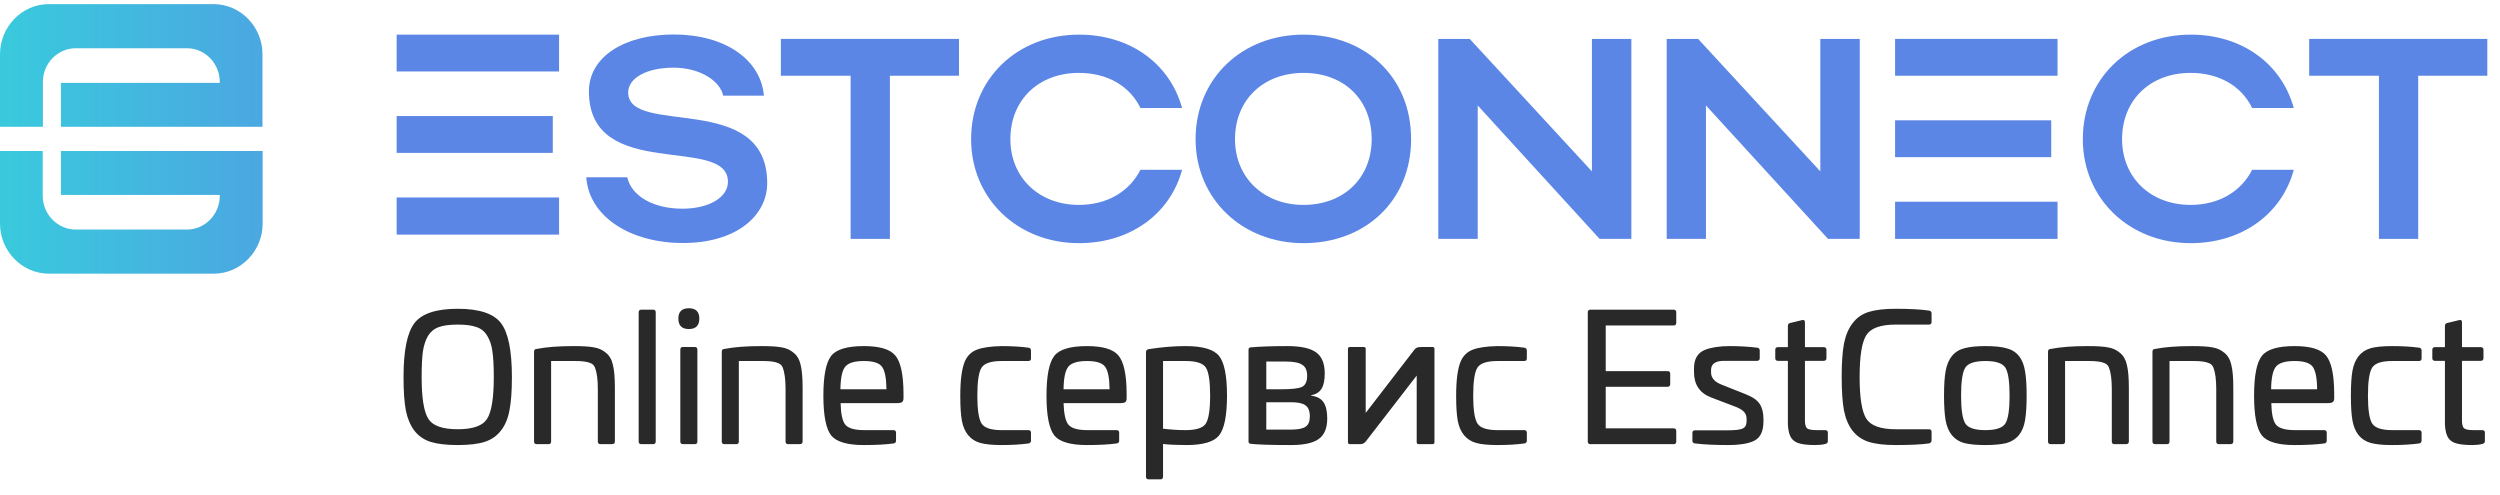 <svg width="197" height="39" viewBox="0 0 197 39" fill="none" xmlns="http://www.w3.org/2000/svg">
<path d="M40.338 29.722C40.338 30.833 40.273 31.71 40.142 32.354C40.021 32.998 39.797 33.525 39.47 33.936C39.143 34.356 38.719 34.65 38.196 34.818C37.673 34.986 36.964 35.07 36.068 35.07C35.172 35.07 34.458 34.986 33.926 34.818C33.403 34.65 32.979 34.356 32.652 33.936C32.335 33.516 32.111 32.984 31.98 32.34C31.859 31.696 31.798 30.823 31.798 29.722C31.798 27.622 32.087 26.199 32.666 25.452C33.245 24.705 34.379 24.332 36.068 24.332C37.757 24.332 38.891 24.705 39.47 25.452C40.049 26.199 40.338 27.622 40.338 29.722ZM33.226 29.722C33.226 31.365 33.403 32.461 33.758 33.012C34.103 33.553 34.873 33.824 36.068 33.824C37.263 33.824 38.033 33.553 38.378 33.012C38.733 32.461 38.91 31.365 38.91 29.722C38.91 28.826 38.873 28.14 38.798 27.664C38.733 27.188 38.597 26.787 38.392 26.46C38.196 26.124 37.916 25.895 37.552 25.774C37.197 25.643 36.703 25.578 36.068 25.578C35.433 25.578 34.939 25.643 34.584 25.774C34.229 25.895 33.945 26.124 33.73 26.46C33.534 26.796 33.399 27.207 33.324 27.692C33.259 28.168 33.226 28.845 33.226 29.722ZM45.205 27.272C45.923 27.272 46.451 27.305 46.787 27.37C47.16 27.426 47.482 27.571 47.753 27.804C48.023 28.019 48.206 28.336 48.299 28.756C48.401 29.167 48.453 29.764 48.453 30.548V34.79C48.453 34.93 48.373 35 48.215 35H47.319C47.179 35 47.109 34.93 47.109 34.79V30.66C47.109 29.913 47.034 29.349 46.885 28.966C46.819 28.798 46.703 28.681 46.535 28.616C46.292 28.504 45.895 28.448 45.345 28.448H43.427V34.79C43.427 34.93 43.357 35 43.217 35H42.293C42.153 35 42.083 34.93 42.083 34.79V27.72C42.083 27.664 42.092 27.622 42.111 27.594C42.13 27.557 42.148 27.533 42.167 27.524C42.195 27.515 42.237 27.505 42.293 27.496C43.039 27.347 44.01 27.272 45.205 27.272ZM50.537 24.402H51.461C51.601 24.402 51.671 24.472 51.671 24.612V34.79C51.671 34.93 51.601 35 51.461 35H50.537C50.397 35 50.327 34.93 50.327 34.79V24.612C50.327 24.472 50.397 24.402 50.537 24.402ZM55.107 25.102C55.107 25.653 54.831 25.928 54.281 25.928C53.73 25.928 53.455 25.653 53.455 25.102C53.455 24.561 53.73 24.29 54.281 24.29C54.831 24.29 55.107 24.561 55.107 25.102ZM53.819 27.342H54.743C54.883 27.342 54.953 27.412 54.953 27.552V34.79C54.953 34.93 54.883 35 54.743 35H53.819C53.679 35 53.609 34.93 53.609 34.79V27.552C53.609 27.412 53.679 27.342 53.819 27.342ZM59.998 27.272C60.717 27.272 61.244 27.305 61.58 27.37C61.953 27.426 62.275 27.571 62.546 27.804C62.816 28.019 62.998 28.336 63.092 28.756C63.194 29.167 63.246 29.764 63.246 30.548V34.79C63.246 34.93 63.166 35 63.008 35H62.112C61.972 35 61.902 34.93 61.902 34.79V30.66C61.902 29.913 61.827 29.349 61.678 28.966C61.612 28.798 61.496 28.681 61.328 28.616C61.085 28.504 60.688 28.448 60.138 28.448H58.22V34.79C58.22 34.93 58.15 35 58.01 35H57.086C56.946 35 56.876 34.93 56.876 34.79V27.72C56.876 27.664 56.885 27.622 56.904 27.594C56.922 27.557 56.941 27.533 56.96 27.524C56.988 27.515 57.03 27.505 57.086 27.496C57.833 27.347 58.803 27.272 59.998 27.272ZM68.074 27.272C69.316 27.272 70.142 27.519 70.552 28.014C70.972 28.518 71.187 29.503 71.196 30.968V31.374C71.196 31.523 71.159 31.626 71.084 31.682C71.019 31.738 70.888 31.766 70.692 31.766H66.24C66.259 32.625 66.385 33.194 66.618 33.474C66.861 33.754 67.356 33.894 68.102 33.894H70.398C70.538 33.894 70.608 33.964 70.608 34.104V34.72C70.608 34.851 70.543 34.925 70.412 34.944C69.796 35.028 69.017 35.07 68.074 35.07C66.768 35.07 65.909 34.818 65.498 34.314C65.088 33.791 64.882 32.746 64.882 31.178C64.882 29.61 65.088 28.565 65.498 28.042C65.9 27.529 66.758 27.272 68.074 27.272ZM68.074 28.448C67.337 28.448 66.847 28.597 66.604 28.896C66.362 29.195 66.236 29.787 66.226 30.674H69.852C69.843 29.778 69.722 29.181 69.488 28.882C69.264 28.593 68.793 28.448 68.074 28.448ZM78.932 27.272C79.725 27.272 80.43 27.314 81.046 27.398C81.176 27.417 81.242 27.496 81.242 27.636V28.238C81.242 28.378 81.172 28.448 81.032 28.448H78.932C78.101 28.448 77.574 28.621 77.35 28.966C77.126 29.311 77.014 30.049 77.014 31.178C77.014 32.289 77.126 33.021 77.35 33.376C77.574 33.721 78.101 33.894 78.932 33.894H81.032C81.172 33.894 81.242 33.964 81.242 34.104V34.706C81.242 34.846 81.176 34.925 81.046 34.944C80.43 35.028 79.725 35.07 78.932 35.07C78.204 35.07 77.639 35.014 77.238 34.902C76.846 34.79 76.528 34.585 76.286 34.286C76.043 33.987 75.88 33.609 75.796 33.152C75.712 32.695 75.67 32.037 75.67 31.178C75.67 29.946 75.791 29.041 76.034 28.462C76.239 28.014 76.556 27.711 76.986 27.552C77.415 27.384 78.064 27.291 78.932 27.272ZM85.656 27.272C86.898 27.272 87.724 27.519 88.134 28.014C88.554 28.518 88.769 29.503 88.778 30.968V31.374C88.778 31.523 88.746 31.626 88.68 31.682C88.615 31.738 88.475 31.766 88.26 31.766H83.808C83.836 32.634 83.967 33.203 84.2 33.474C84.443 33.754 84.938 33.894 85.684 33.894H87.98C88.12 33.894 88.19 33.964 88.19 34.104V34.72C88.19 34.851 88.125 34.925 87.994 34.944C87.378 35.028 86.599 35.07 85.656 35.07C84.35 35.07 83.491 34.818 83.08 34.314C82.67 33.791 82.464 32.746 82.464 31.178C82.464 29.61 82.67 28.565 83.08 28.042C83.482 27.529 84.34 27.272 85.656 27.272ZM85.656 28.448C84.919 28.448 84.429 28.597 84.186 28.896C83.944 29.195 83.818 29.787 83.808 30.674H87.434C87.425 29.778 87.304 29.181 87.07 28.882C86.846 28.593 86.375 28.448 85.656 28.448ZM93.426 27.272C94.76 27.272 95.638 27.529 96.058 28.042C96.478 28.565 96.688 29.605 96.688 31.164C96.688 32.732 96.482 33.777 96.072 34.3C95.67 34.813 94.812 35.07 93.496 35.07C92.749 35.07 92.133 35.042 91.648 34.986V37.562C91.648 37.702 91.578 37.772 91.438 37.772H90.514C90.374 37.772 90.304 37.702 90.304 37.562V27.748C90.304 27.617 90.378 27.538 90.528 27.51C91.554 27.351 92.52 27.272 93.426 27.272ZM93.44 28.448H91.648V33.782C92.292 33.857 92.88 33.894 93.412 33.894C94.252 33.894 94.784 33.726 95.008 33.39C95.241 33.045 95.358 32.307 95.358 31.178C95.358 30.049 95.246 29.311 95.022 28.966C94.798 28.621 94.27 28.448 93.44 28.448ZM101.45 27.272C102.495 27.272 103.247 27.435 103.704 27.762C104.161 28.089 104.39 28.644 104.39 29.428C104.39 29.96 104.306 30.361 104.138 30.632C103.97 30.903 103.695 31.075 103.312 31.15V31.178C103.769 31.234 104.096 31.407 104.292 31.696C104.488 31.985 104.586 32.41 104.586 32.97C104.586 33.735 104.362 34.277 103.914 34.594C103.475 34.911 102.757 35.07 101.758 35.07C100.162 35.07 99.098 35.037 98.566 34.972C98.445 34.963 98.384 34.902 98.384 34.79V27.552C98.384 27.44 98.445 27.379 98.566 27.37C99.322 27.305 100.283 27.272 101.45 27.272ZM101.324 28.49H99.784V30.674H101.002C101.786 30.674 102.313 30.613 102.584 30.492C102.864 30.361 103.004 30.067 103.004 29.61C103.004 29.19 102.873 28.901 102.612 28.742C102.36 28.574 101.931 28.49 101.324 28.49ZM101.744 31.696H99.784V33.852H101.73C102.271 33.852 102.654 33.777 102.878 33.628C103.102 33.479 103.214 33.208 103.214 32.816C103.214 32.387 103.097 32.093 102.864 31.934C102.64 31.775 102.267 31.696 101.744 31.696ZM112.014 27.342H112.868C112.98 27.342 113.036 27.393 113.036 27.496V34.846C113.036 34.949 112.98 35 112.868 35H111.804C111.692 35 111.636 34.949 111.636 34.846V29.596L107.632 34.776C107.52 34.925 107.366 35 107.17 35H106.386C106.274 35 106.218 34.949 106.218 34.846V27.496C106.218 27.393 106.274 27.342 106.386 27.342H107.45C107.562 27.342 107.618 27.393 107.618 27.496V32.536L111.37 27.664C111.463 27.533 111.547 27.449 111.622 27.412C111.706 27.365 111.837 27.342 112.014 27.342ZM118.006 27.272C118.799 27.272 119.504 27.314 120.12 27.398C120.251 27.417 120.316 27.496 120.316 27.636V28.238C120.316 28.378 120.246 28.448 120.106 28.448H118.006C117.175 28.448 116.648 28.621 116.424 28.966C116.2 29.311 116.088 30.049 116.088 31.178C116.088 32.289 116.2 33.021 116.424 33.376C116.648 33.721 117.175 33.894 118.006 33.894H120.106C120.246 33.894 120.316 33.964 120.316 34.104V34.706C120.316 34.846 120.251 34.925 120.12 34.944C119.504 35.028 118.799 35.07 118.006 35.07C117.278 35.07 116.713 35.014 116.312 34.902C115.92 34.79 115.603 34.585 115.36 34.286C115.117 33.987 114.954 33.609 114.87 33.152C114.786 32.695 114.744 32.037 114.744 31.178C114.744 29.946 114.865 29.041 115.108 28.462C115.313 28.014 115.631 27.711 116.06 27.552C116.489 27.384 117.138 27.291 118.006 27.272ZM125.327 24.402H131.879C132.019 24.402 132.089 24.472 132.089 24.612V25.438C132.089 25.578 132.019 25.648 131.879 25.648H126.531V29.246H131.403C131.543 29.246 131.613 29.316 131.613 29.456V30.268C131.613 30.408 131.543 30.478 131.403 30.478H126.531V33.754H131.879C132.019 33.754 132.089 33.824 132.089 33.964V34.79C132.089 34.93 132.019 35 131.879 35H125.327C125.187 35 125.117 34.93 125.117 34.79V24.612C125.117 24.472 125.187 24.402 125.327 24.402ZM136.329 27.272C137.057 27.272 137.771 27.314 138.471 27.398C138.602 27.417 138.667 27.491 138.667 27.622V28.224C138.667 28.364 138.597 28.434 138.457 28.434H135.853C135.172 28.434 134.831 28.677 134.831 29.162V29.344C134.831 29.783 135.121 30.109 135.699 30.324L137.561 31.066C138.112 31.281 138.481 31.537 138.667 31.836C138.863 32.135 138.961 32.536 138.961 33.04V33.194C138.961 33.941 138.742 34.44 138.303 34.692C137.865 34.944 137.141 35.07 136.133 35.07C135.144 35.07 134.29 35.028 133.571 34.944C133.431 34.925 133.361 34.855 133.361 34.734V34.118C133.361 33.978 133.431 33.908 133.571 33.908H136.161C136.74 33.908 137.127 33.861 137.323 33.768C137.529 33.675 137.631 33.479 137.631 33.18V33.012C137.631 32.797 137.571 32.62 137.449 32.48C137.337 32.34 137.127 32.205 136.819 32.074L134.831 31.318C133.935 30.973 133.487 30.305 133.487 29.316V29.022C133.487 28.285 133.777 27.799 134.355 27.566C134.859 27.37 135.517 27.272 136.329 27.272ZM141.067 25.452L141.991 25.228C142.15 25.181 142.229 25.242 142.229 25.41V27.356H143.699C143.848 27.356 143.923 27.426 143.923 27.566V28.224C143.923 28.364 143.848 28.434 143.699 28.434H142.229V33.138C142.229 33.446 142.285 33.651 142.397 33.754C142.518 33.847 142.766 33.894 143.139 33.894H143.811C143.96 33.894 144.035 33.959 144.035 34.09V34.762C144.035 34.883 143.965 34.958 143.825 34.986C143.601 35.042 143.34 35.07 143.041 35.07C142.556 35.07 142.159 35.033 141.851 34.958C141.534 34.883 141.3 34.734 141.151 34.51C141.002 34.286 140.913 33.941 140.885 33.474V28.434H140.101C139.961 28.434 139.891 28.364 139.891 28.224V27.566C139.891 27.426 139.961 27.356 140.101 27.356H140.885V25.676C140.885 25.555 140.946 25.48 141.067 25.452ZM149.38 24.332C150.491 24.332 151.359 24.379 151.984 24.472C152.134 24.481 152.208 24.561 152.208 24.71V25.368C152.208 25.508 152.138 25.578 151.998 25.578H149.38C148.195 25.578 147.425 25.853 147.07 26.404C146.716 26.955 146.538 28.056 146.538 29.708C146.538 31.351 146.716 32.447 147.07 32.998C147.425 33.549 148.195 33.824 149.38 33.824H151.998C152.138 33.824 152.208 33.894 152.208 34.034V34.692C152.208 34.832 152.134 34.916 151.984 34.944C151.378 35.028 150.51 35.07 149.38 35.07C148.484 35.07 147.775 34.986 147.252 34.818C146.73 34.65 146.305 34.356 145.978 33.936C145.661 33.525 145.437 32.998 145.306 32.354C145.185 31.701 145.124 30.819 145.124 29.708C145.124 28.597 145.185 27.72 145.306 27.076C145.437 26.423 145.661 25.891 145.978 25.48C146.296 25.051 146.716 24.752 147.238 24.584C147.77 24.416 148.484 24.332 149.38 24.332ZM154.799 27.44C155.21 27.328 155.76 27.272 156.451 27.272C157.151 27.272 157.702 27.328 158.103 27.44C158.924 27.645 159.414 28.247 159.573 29.246C159.657 29.703 159.699 30.347 159.699 31.178C159.699 31.999 159.657 32.648 159.573 33.124C159.414 34.085 158.924 34.683 158.103 34.916C157.674 35.019 157.123 35.07 156.451 35.07C155.77 35.07 155.214 35.019 154.785 34.916C153.982 34.692 153.492 34.095 153.315 33.124C153.231 32.648 153.189 31.999 153.189 31.178C153.189 30.347 153.231 29.703 153.315 29.246C153.492 28.247 153.987 27.645 154.799 27.44ZM156.451 28.448C155.62 28.448 155.093 28.621 154.869 28.966C154.645 29.311 154.533 30.049 154.533 31.178C154.533 32.289 154.645 33.021 154.869 33.376C155.093 33.721 155.62 33.894 156.451 33.894C157.272 33.894 157.795 33.721 158.019 33.376C158.243 33.021 158.355 32.289 158.355 31.178C158.355 30.049 158.243 29.311 158.019 28.966C157.795 28.621 157.272 28.448 156.451 28.448ZM164.506 27.272C165.224 27.272 165.752 27.305 166.088 27.37C166.461 27.426 166.783 27.571 167.054 27.804C167.324 28.019 167.506 28.336 167.6 28.756C167.702 29.167 167.754 29.764 167.754 30.548V34.79C167.754 34.93 167.674 35 167.516 35H166.62C166.48 35 166.41 34.93 166.41 34.79V30.66C166.41 29.913 166.335 29.349 166.186 28.966C166.12 28.798 166.004 28.681 165.836 28.616C165.593 28.504 165.196 28.448 164.646 28.448H162.728V34.79C162.728 34.93 162.658 35 162.518 35H161.594C161.454 35 161.384 34.93 161.384 34.79V27.72C161.384 27.664 161.393 27.622 161.412 27.594C161.43 27.557 161.449 27.533 161.468 27.524C161.496 27.515 161.538 27.505 161.594 27.496C162.34 27.347 163.311 27.272 164.506 27.272ZM172.736 27.272C173.455 27.272 173.982 27.305 174.318 27.37C174.691 27.426 175.013 27.571 175.284 27.804C175.555 28.019 175.737 28.336 175.83 28.756C175.933 29.167 175.984 29.764 175.984 30.548V34.79C175.984 34.93 175.905 35 175.746 35H174.85C174.71 35 174.64 34.93 174.64 34.79V30.66C174.64 29.913 174.565 29.349 174.416 28.966C174.351 28.798 174.234 28.681 174.066 28.616C173.823 28.504 173.427 28.448 172.876 28.448H170.958V34.79C170.958 34.93 170.888 35 170.748 35H169.824C169.684 35 169.614 34.93 169.614 34.79V27.72C169.614 27.664 169.623 27.622 169.642 27.594C169.661 27.557 169.679 27.533 169.698 27.524C169.726 27.515 169.768 27.505 169.824 27.496C170.571 27.347 171.541 27.272 172.736 27.272ZM180.813 27.272C182.054 27.272 182.88 27.519 183.291 28.014C183.711 28.518 183.925 29.503 183.935 30.968V31.374C183.935 31.523 183.897 31.626 183.823 31.682C183.757 31.738 183.627 31.766 183.431 31.766H178.979C178.997 32.625 179.123 33.194 179.357 33.474C179.599 33.754 180.094 33.894 180.841 33.894H183.137C183.277 33.894 183.347 33.964 183.347 34.104V34.72C183.347 34.851 183.281 34.925 183.151 34.944C182.535 35.028 181.755 35.07 180.813 35.07C179.506 35.07 178.647 34.818 178.237 34.314C177.826 33.791 177.621 32.746 177.621 31.178C177.621 29.61 177.826 28.565 178.237 28.042C178.638 27.529 179.497 27.272 180.813 27.272ZM180.813 28.448C180.075 28.448 179.585 28.597 179.343 28.896C179.1 29.195 178.974 29.787 178.965 30.674H182.591C182.581 29.778 182.46 29.181 182.227 28.882C182.003 28.593 181.531 28.448 180.813 28.448ZM188.498 27.272C189.3 27.272 190.01 27.314 190.626 27.398C190.756 27.417 190.822 27.496 190.822 27.636V28.238C190.822 28.378 190.752 28.448 190.612 28.448H188.498C187.676 28.448 187.154 28.621 186.93 28.966C186.706 29.311 186.594 30.049 186.594 31.178C186.594 32.289 186.706 33.021 186.93 33.376C187.154 33.721 187.676 33.894 188.498 33.894H190.612C190.752 33.894 190.822 33.964 190.822 34.104V34.706C190.822 34.846 190.756 34.925 190.626 34.944C190.01 35.028 189.3 35.07 188.498 35.07C187.77 35.07 187.205 35.014 186.804 34.902C186.412 34.79 186.094 34.585 185.852 34.286C185.618 33.987 185.46 33.609 185.376 33.152C185.292 32.695 185.25 32.037 185.25 31.178C185.25 30.319 185.292 29.661 185.376 29.204C185.46 28.747 185.618 28.369 185.852 28.07C186.094 27.762 186.412 27.552 186.804 27.44C187.205 27.328 187.77 27.272 188.498 27.272ZM192.842 25.452L193.766 25.228C193.925 25.181 194.004 25.242 194.004 25.41V27.356H195.474C195.624 27.356 195.698 27.426 195.698 27.566V28.224C195.698 28.364 195.624 28.434 195.474 28.434H194.004V33.138C194.004 33.446 194.06 33.651 194.172 33.754C194.294 33.847 194.541 33.894 194.914 33.894H195.586C195.736 33.894 195.81 33.959 195.81 34.09V34.762C195.81 34.883 195.74 34.958 195.6 34.986C195.376 35.042 195.115 35.07 194.816 35.07C194.331 35.07 193.934 35.033 193.626 34.958C193.309 34.883 193.076 34.734 192.926 34.51C192.777 34.286 192.688 33.941 192.66 33.474V28.434H191.876C191.736 28.434 191.666 28.364 191.666 28.224V27.566C191.666 27.426 191.736 27.356 191.876 27.356H192.66V25.676C192.66 25.555 192.721 25.48 192.842 25.452Z" fill="#292929"/>
<path fill-rule="evenodd" clip-rule="evenodd" d="M60.456 14.427C60.456 7.139 49.501 10.777 49.501 7.289C49.501 6.167 50.913 5.333 53.091 5.333C55.084 5.333 56.718 6.317 56.99 7.538H60.196C59.949 4.685 57.114 2.717 53.091 2.717C49.279 2.717 46.407 4.423 46.407 7.201C46.407 14.402 57.362 10.577 57.362 14.327C57.362 15.548 55.876 16.445 53.772 16.445C51.519 16.445 49.761 15.473 49.427 13.966H46.196C46.419 17.067 49.65 19.148 53.809 19.148C57.956 19.16 60.456 17.043 60.456 14.427Z" fill="#5B86E5"/>
<path fill-rule="evenodd" clip-rule="evenodd" d="M67.029 18.824H70.124V5.968H75.57V3.066H61.533V5.968H67.029V18.824Z" fill="#5B86E5"/>
<path fill-rule="evenodd" clip-rule="evenodd" d="M79.618 10.964C79.618 7.862 81.859 5.744 85.015 5.744C87.268 5.744 89.026 6.778 89.867 8.51H93.148C92.17 4.972 89.013 2.729 85.027 2.729C80.15 2.729 76.523 6.218 76.523 10.964C76.523 15.648 80.175 19.161 85.027 19.161C89.013 19.161 92.195 16.906 93.148 13.38H89.867C89.001 15.087 87.255 16.146 85.015 16.146C81.883 16.146 79.618 14.003 79.618 10.964Z" fill="#5B86E5"/>
<path fill-rule="evenodd" clip-rule="evenodd" d="M116.444 8.31L126.049 18.824H128.55V3.066H125.443V13.505L115.813 3.066H113.337V18.824H116.444V8.31Z" fill="#5B86E5"/>
<path fill-rule="evenodd" clip-rule="evenodd" d="M134.43 8.31L144.048 18.824H146.548V3.066H143.441V13.505L133.811 3.066H131.335V18.824H134.43V8.31Z" fill="#5B86E5"/>
<path d="M162.133 15.896H149.333V18.824H162.133V15.896Z" fill="#5B86E5"/>
<path fill-rule="evenodd" clip-rule="evenodd" d="M167.22 10.964C167.22 7.862 169.461 5.744 172.617 5.744C174.87 5.744 176.628 6.778 177.469 8.51H180.75C179.772 4.972 176.615 2.729 172.63 2.729C167.752 2.729 164.126 6.218 164.126 10.964C164.126 15.648 167.777 19.161 172.63 19.161C176.615 19.161 179.797 16.906 180.75 13.38H177.469C176.603 15.087 174.858 16.146 172.617 16.146C169.473 16.146 167.22 14.003 167.22 10.964Z" fill="#5B86E5"/>
<path fill-rule="evenodd" clip-rule="evenodd" d="M187.459 18.824H190.554V5.968H196V3.066H181.963V5.968H187.459V18.824Z" fill="#5B86E5"/>
<path d="M44.055 15.56H31.256V18.488H44.055V15.56Z" fill="#5B86E5"/>
<path fill-rule="evenodd" clip-rule="evenodd" d="M17.305 11.898H4.803V15.361H17.317V15.436C17.317 16.893 16.154 18.089 14.73 18.089H5.966C4.543 18.089 3.367 16.893 3.367 15.423V11.898H0V17.616C0 19.783 1.733 21.565 3.85 21.565H16.847C18.964 21.565 20.697 19.783 20.697 17.616V11.898H17.305Z" fill="url(#paint0_linear_8004_1958)"/>
<path fill-rule="evenodd" clip-rule="evenodd" d="M17.305 6.529H4.803V9.992H20.684V4.274C20.684 2.107 18.951 0.325 16.835 0.325H3.837C1.733 0.325 0 2.107 0 4.274V9.992H3.379V6.454C3.379 4.997 4.543 3.801 5.979 3.801H14.73C16.154 3.801 17.317 4.997 17.317 6.454V6.529H17.305Z" fill="url(#paint1_linear_8004_1958)"/>
<path d="M43.56 9.145H31.256V12.047H43.56V9.145Z" fill="#5B86E5"/>
<path d="M44.055 2.729H31.256V5.632H44.055V2.729Z" fill="#5B86E5"/>
<path d="M161.637 9.481H149.333V12.384H161.637V9.481Z" fill="#5B86E5"/>
<path d="M162.133 3.066H149.333V5.968H162.133V3.066Z" fill="#5B86E5"/>
<path fill-rule="evenodd" clip-rule="evenodd" d="M102.716 2.729C97.839 2.729 94.212 6.218 94.212 10.964C94.212 15.648 97.864 19.161 102.716 19.161C107.569 19.161 111.195 15.835 111.195 10.964C111.195 6.043 107.556 2.729 102.716 2.729ZM102.716 16.146C99.572 16.146 97.319 14.003 97.319 10.964C97.319 7.862 99.56 5.744 102.716 5.744C105.922 5.744 108.088 7.862 108.088 10.964C108.088 14.003 105.922 16.146 102.716 16.146Z" fill="#5B86E5"/>
<defs>
<linearGradient id="paint0_linear_8004_1958" x1="0" y1="16.732" x2="20.687" y2="16.732" gradientUnits="userSpaceOnUse">
<stop stop-color="#39CADD"/>
<stop offset="1" stop-color="#4BA7E1"/>
</linearGradient>
<linearGradient id="paint1_linear_8004_1958" x1="0" y1="5.158" x2="20.687" y2="5.158" gradientUnits="userSpaceOnUse">
<stop stop-color="#39CADD"/>
<stop offset="1" stop-color="#4BA7E1"/>
</linearGradient>
</defs>
</svg>
